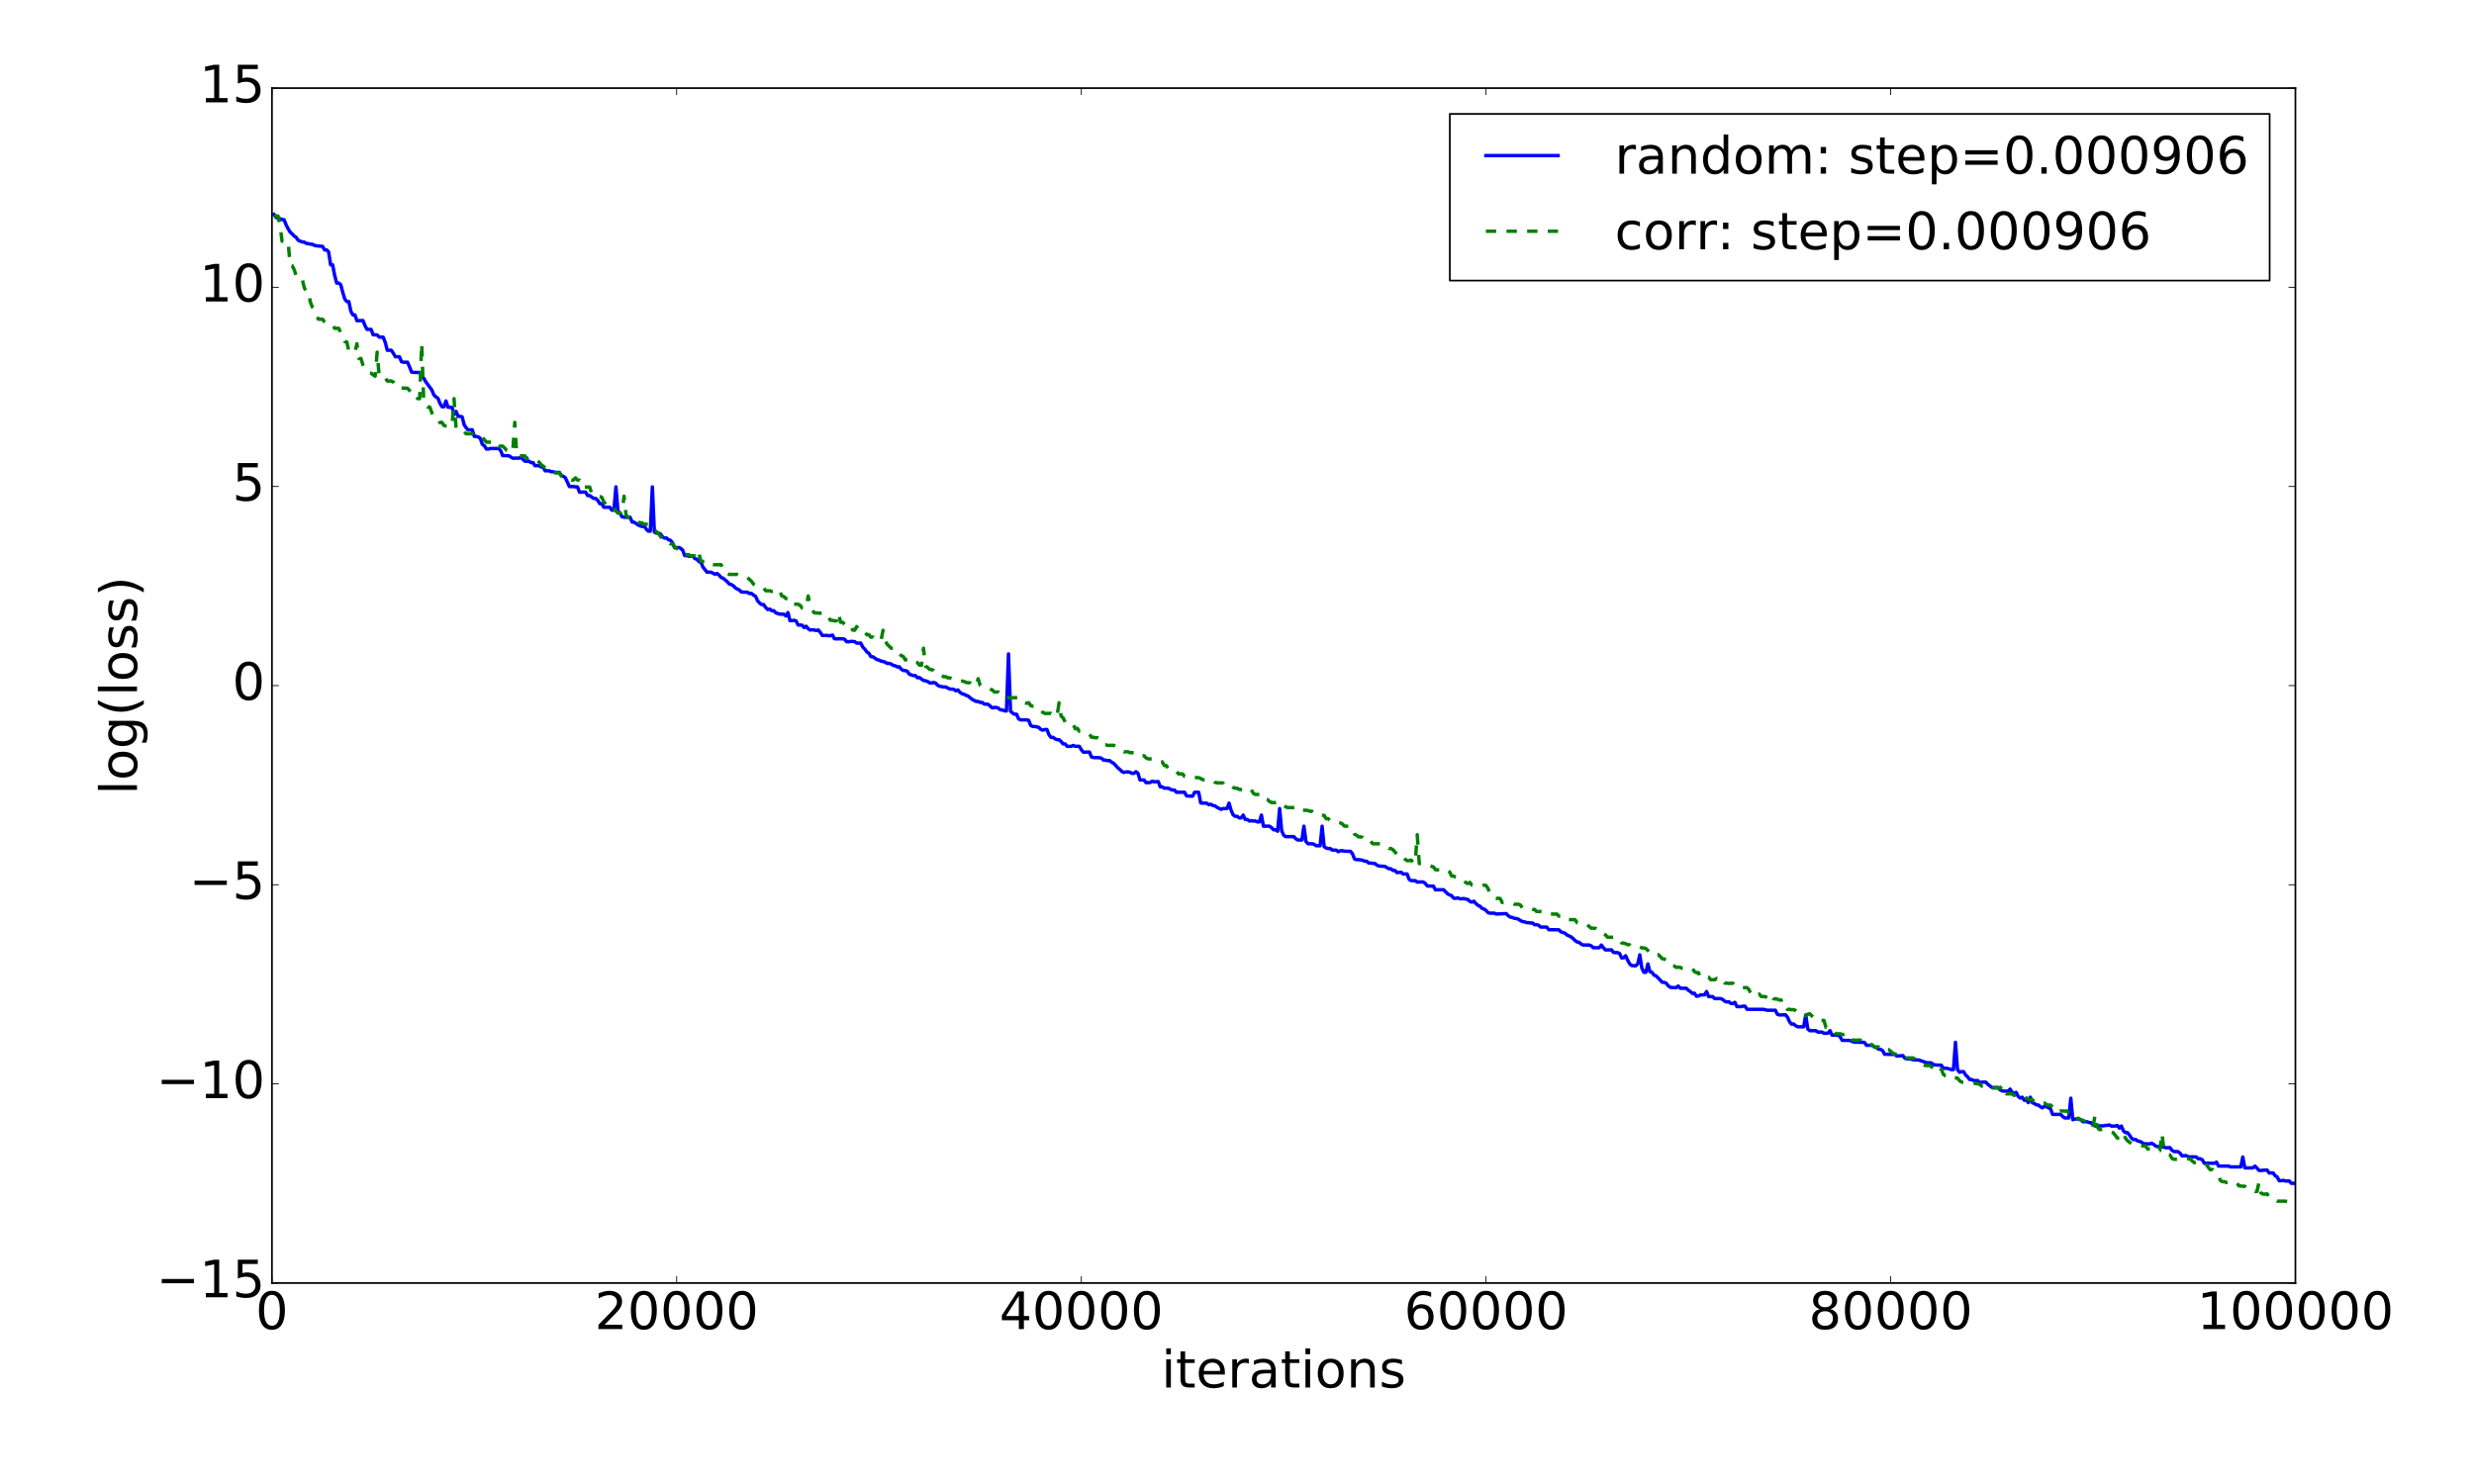 <?xml version="1.0" encoding="utf-8" standalone="no"?>
<!DOCTYPE svg PUBLIC "-//W3C//DTD SVG 1.1//EN"
  "http://www.w3.org/Graphics/SVG/1.1/DTD/svg11.dtd">
<!-- Created with matplotlib (http://matplotlib.org/) -->
<svg height="864pt" version="1.1" viewBox="0 0 1440 864" width="1440pt" xmlns="http://www.w3.org/2000/svg" xmlns:xlink="http://www.w3.org/1999/xlink">
 <defs>
  <style type="text/css">
*{stroke-linecap:butt;stroke-linejoin:round;stroke-miterlimit:100000;}
  </style>
 </defs>
 <g id="figure_1">
  <g id="patch_1">
   <path d="M 0 864 
L 1440 864 
L 1440 0 
L 0 0 
z
" style="fill:#ffffff;"/>
  </g>
  <g id="axes_1">
   <g id="patch_2">
    <path d="M 158.287 747 
L 1336.05 747 
L 1336.05 51.3 
L 158.287 51.3 
z
" style="fill:#ffffff;"/>
   </g>
   <g id="line2d_1">
    <path clip-path="url(#p2c990be5a0)" d="M 159.465 124.83 
L 160.643 126.522 
L 161.821 127.149 
L 162.999 127.292 
L 164.176 127.814 
L 165.354 127.958 
L 166.532 130.914 
L 167.71 133.193 
L 168.887 135.122 
L 170.065 136.21 
L 171.243 137.468 
L 172.421 138.224 
L 173.598 139.943 
L 175.954 140.868 
L 177.132 140.967 
L 178.309 141.714 
L 179.487 141.867 
L 180.665 142.148 
L 181.843 142.222 
L 183.021 142.867 
L 185.376 143.259 
L 187.732 143.417 
L 188.909 145.492 
L 190.087 145.492 
L 191.265 146.586 
L 192.443 154.211 
L 193.62 154.194 
L 194.798 160.386 
L 195.976 164.793 
L 197.154 164.8 
L 198.331 165.709 
L 199.509 170.247 
L 200.687 174.113 
L 201.865 175.579 
L 203.042 175.609 
L 204.22 181.211 
L 205.398 183.335 
L 206.576 183.335 
L 207.754 186.712 
L 211.287 186.628 
L 212.465 189.59 
L 213.642 191.785 
L 215.998 191.778 
L 217.176 194.896 
L 219.531 194.994 
L 220.709 196.251 
L 223.064 196.326 
L 224.242 199.388 
L 225.42 203.929 
L 227.775 203.916 
L 228.953 205.681 
L 230.131 207.702 
L 232.487 207.703 
L 233.664 210.578 
L 234.842 210.894 
L 237.198 210.89 
L 238.375 213.594 
L 239.553 216.637 
L 240.731 216.814 
L 244.264 216.849 
L 245.442 219.249 
L 246.62 220.178 
L 247.797 222.222 
L 250.153 225.456 
L 251.331 226.999 
L 252.508 229.86 
L 253.686 231.062 
L 254.864 231.79 
L 256.042 234.718 
L 257.22 236.778 
L 258.397 236.833 
L 259.575 233.451 
L 260.753 237.091 
L 263.108 237.148 
L 264.286 241.289 
L 265.464 239.549 
L 266.642 242.409 
L 267.819 242.439 
L 268.997 242.667 
L 270.175 247.317 
L 271.353 249.097 
L 272.53 250.313 
L 274.886 250.203 
L 276.064 254.071 
L 277.242 254.092 
L 278.419 254.401 
L 279.597 255.284 
L 280.775 258.773 
L 281.953 259.523 
L 283.13 261.445 
L 284.308 261.426 
L 285.486 261.113 
L 290.197 261.129 
L 291.375 262.271 
L 292.552 265.255 
L 296.086 265.313 
L 298.441 266.763 
L 300.797 266.723 
L 301.975 266.765 
L 303.152 266.211 
L 305.508 268.515 
L 307.863 268.523 
L 309.041 269.325 
L 310.219 269.315 
L 311.397 271.128 
L 313.752 271.076 
L 314.93 271.885 
L 316.108 271.867 
L 317.285 274.108 
L 319.641 274.091 
L 320.819 274.674 
L 321.996 274.664 
L 323.174 275.016 
L 325.53 275.005 
L 326.708 276.828 
L 327.885 277.323 
L 329.063 278.135 
L 331.419 283.272 
L 333.774 283.258 
L 334.952 283.471 
L 336.13 283.465 
L 337.307 286.57 
L 340.841 286.484 
L 342.018 288.515 
L 343.196 288.511 
L 345.552 290.196 
L 346.729 290.209 
L 347.907 291.296 
L 349.085 293.219 
L 350.263 293.261 
L 351.441 295.321 
L 354.974 295.355 
L 356.152 297.041 
L 357.329 297.027 
L 358.507 283.465 
L 359.685 297.437 
L 360.863 298.796 
L 362.04 300.834 
L 363.218 301.126 
L 366.751 301.153 
L 367.929 303.922 
L 369.107 304.02 
L 371.463 305.647 
L 372.64 306.178 
L 373.818 306.542 
L 374.996 306.419 
L 376.174 308.076 
L 377.351 309.22 
L 378.529 309.227 
L 379.707 283.465 
L 380.885 309.764 
L 382.062 310.388 
L 383.24 310.391 
L 384.418 310.842 
L 385.596 312.533 
L 386.773 313.277 
L 387.951 313.234 
L 389.129 314.265 
L 390.307 314.602 
L 391.484 316.086 
L 392.662 318.913 
L 395.018 318.759 
L 396.196 319.242 
L 397.373 320.384 
L 398.551 323.473 
L 399.729 323.477 
L 400.907 323.81 
L 402.084 323.859 
L 403.262 323.651 
L 404.44 325.232 
L 405.618 325.519 
L 406.795 326.972 
L 407.973 327.314 
L 409.151 330.173 
L 411.506 333.121 
L 413.862 333.136 
L 416.217 334.363 
L 417.395 333.865 
L 418.573 334.889 
L 419.751 336.212 
L 420.929 336.665 
L 423.284 338.66 
L 424.462 339.978 
L 425.64 340.352 
L 426.817 341.001 
L 427.995 342.277 
L 429.173 342.984 
L 430.351 343.517 
L 431.528 344.685 
L 435.062 344.825 
L 436.239 345.584 
L 437.417 345.485 
L 438.595 346.503 
L 439.773 347.145 
L 440.95 349.792 
L 442.128 351.078 
L 443.306 351.974 
L 444.484 351.974 
L 445.662 353.698 
L 446.839 354.888 
L 448.017 354.606 
L 449.195 355.564 
L 450.373 355.552 
L 451.55 356.809 
L 453.906 357.592 
L 456.261 357.591 
L 457.439 358.604 
L 458.617 356.64 
L 459.795 361.32 
L 460.972 361.329 
L 462.15 361.151 
L 463.328 361.477 
L 464.506 363.849 
L 466.861 363.991 
L 468.039 365.394 
L 469.217 364.604 
L 470.395 366.044 
L 471.572 366.824 
L 472.75 366.664 
L 473.928 366.778 
L 475.106 367.131 
L 476.283 366.782 
L 477.461 368.166 
L 478.639 369.983 
L 480.994 369.938 
L 482.172 370.094 
L 483.35 370.115 
L 484.528 369.734 
L 485.705 371.872 
L 486.883 371.931 
L 489.239 371.9 
L 490.417 371.881 
L 491.594 372.139 
L 492.772 373.599 
L 493.95 373.666 
L 495.128 373.446 
L 496.305 373.446 
L 497.483 373.575 
L 498.661 374.437 
L 501.016 374.449 
L 502.194 376.737 
L 503.372 377.948 
L 504.55 379.578 
L 505.727 380.311 
L 506.905 382.289 
L 508.083 382.389 
L 510.438 384.024 
L 511.616 384.287 
L 512.794 384.904 
L 513.972 385.111 
L 515.15 385.501 
L 516.327 386.213 
L 517.505 386.239 
L 518.683 386.564 
L 519.861 387.419 
L 521.038 387.574 
L 522.216 388.303 
L 523.394 388.177 
L 524.572 389.581 
L 525.749 390.371 
L 526.927 390.43 
L 528.105 390.826 
L 529.283 392.544 
L 531.638 393.333 
L 532.816 393.317 
L 533.994 394.617 
L 535.172 394.48 
L 537.527 396.172 
L 538.705 396.37 
L 539.883 396.736 
L 541.06 397.541 
L 542.238 397.676 
L 543.416 397.334 
L 544.594 397.712 
L 545.771 398.984 
L 546.949 399.547 
L 549.305 399.971 
L 550.482 399.951 
L 552.838 401.193 
L 554.016 401.193 
L 555.193 401.352 
L 556.371 402.201 
L 557.549 401.688 
L 558.727 403.097 
L 559.905 403.864 
L 561.082 404.216 
L 562.26 404.795 
L 563.438 405.229 
L 565.793 407.135 
L 568.149 408.387 
L 569.327 408.387 
L 570.504 408.967 
L 571.682 408.96 
L 572.86 409.922 
L 574.038 409.954 
L 575.215 410.103 
L 577.571 412.148 
L 578.749 411.889 
L 579.926 411.867 
L 581.104 412.297 
L 582.282 413.29 
L 583.46 413.316 
L 584.638 413.829 
L 585.815 413.946 
L 586.993 380.695 
L 588.171 414.01 
L 589.349 415.168 
L 590.526 415.849 
L 591.704 415.85 
L 592.882 418.577 
L 594.06 419.088 
L 597.593 419.13 
L 598.771 419.412 
L 599.948 422.407 
L 601.126 422.969 
L 602.304 422.953 
L 604.659 423.498 
L 605.837 424.739 
L 607.015 425.106 
L 608.193 424.739 
L 609.371 424.739 
L 610.548 427.741 
L 611.726 429.299 
L 612.904 429.282 
L 614.082 430.14 
L 615.259 430.662 
L 616.437 430.664 
L 617.615 431.699 
L 618.793 433.13 
L 619.97 433.13 
L 621.148 434.524 
L 623.504 434.524 
L 624.681 433.997 
L 625.859 434.513 
L 628.215 434.509 
L 629.393 436.492 
L 630.57 437.916 
L 634.104 437.859 
L 635.281 440.666 
L 636.459 441.054 
L 639.992 441.16 
L 641.17 441.461 
L 642.348 442.548 
L 643.526 442.543 
L 644.703 442.871 
L 645.881 442.815 
L 647.059 443.79 
L 648.237 444.403 
L 650.592 446.995 
L 651.77 447.962 
L 652.948 449.133 
L 654.126 449.744 
L 655.303 449.436 
L 656.481 449.403 
L 657.659 449.601 
L 658.837 450.252 
L 660.014 450.253 
L 661.192 449.278 
L 662.37 450.253 
L 663.548 454.098 
L 665.903 454.129 
L 667.081 455.686 
L 669.436 455.601 
L 670.614 454.837 
L 671.792 455.152 
L 674.147 455.023 
L 675.325 458.109 
L 676.503 458.103 
L 677.681 458.885 
L 680.036 458.884 
L 681.214 459.524 
L 682.392 459.971 
L 683.57 459.93 
L 684.747 461.275 
L 689.458 461.234 
L 690.636 463.364 
L 692.992 463.523 
L 694.169 463.521 
L 695.347 461.26 
L 697.703 461.275 
L 698.88 467.481 
L 700.058 467.602 
L 701.236 467.558 
L 702.414 467.643 
L 703.592 468.518 
L 704.769 468.254 
L 705.947 468.975 
L 707.125 469.167 
L 708.303 469.997 
L 710.658 471.207 
L 711.836 470.762 
L 714.191 470.749 
L 715.369 467.602 
L 716.547 471.679 
L 717.725 474.383 
L 718.902 475.258 
L 720.08 475.281 
L 721.258 476.199 
L 722.436 476.177 
L 723.614 474.536 
L 724.791 477.111 
L 725.969 477.099 
L 727.147 477.981 
L 728.325 477.847 
L 729.502 478.013 
L 730.68 477.98 
L 731.858 478.507 
L 733.036 478.523 
L 734.213 474.536 
L 735.391 481.019 
L 738.924 481.015 
L 740.102 481.859 
L 741.28 483.104 
L 742.458 483.116 
L 743.635 483.959 
L 744.813 470.749 
L 745.991 483.64 
L 747.169 486.285 
L 748.347 487.094 
L 753.058 487.11 
L 754.235 488.347 
L 755.413 489.041 
L 757.769 489.065 
L 758.946 481.016 
L 760.124 489.948 
L 761.302 491.234 
L 763.657 491.244 
L 764.835 491.523 
L 766.013 492.38 
L 768.368 492.413 
L 769.546 481.016 
L 770.724 492.943 
L 771.902 493.705 
L 773.08 494.018 
L 774.257 494.01 
L 775.435 494.918 
L 777.791 494.951 
L 778.968 495.875 
L 780.146 495.298 
L 781.324 495.299 
L 782.502 495.585 
L 786.035 495.656 
L 787.213 497.063 
L 788.39 500.096 
L 789.568 500.497 
L 790.746 500.476 
L 793.101 500.847 
L 794.279 501.402 
L 795.457 501.402 
L 796.635 502.455 
L 797.813 502.462 
L 798.99 502.685 
L 800.168 502.678 
L 801.346 503.632 
L 802.524 504.201 
L 806.057 504.435 
L 808.412 505.792 
L 809.59 505.804 
L 810.768 506.785 
L 811.946 506.786 
L 813.123 508.078 
L 814.301 507.89 
L 815.479 507.82 
L 816.657 508.822 
L 819.012 508.848 
L 820.19 511.985 
L 821.368 512.721 
L 823.723 512.722 
L 824.901 513.589 
L 826.079 513.481 
L 828.434 513.501 
L 829.612 514.337 
L 830.79 515.809 
L 834.323 515.91 
L 835.501 518.052 
L 839.034 518.001 
L 840.212 518.002 
L 842.568 520.387 
L 843.745 521.012 
L 844.923 521.492 
L 846.101 522.907 
L 847.279 523.053 
L 848.456 522.741 
L 849.634 523.243 
L 850.812 523.329 
L 851.99 523.105 
L 853.167 523.474 
L 854.345 523.658 
L 855.523 524.797 
L 856.701 525.232 
L 857.878 524.703 
L 859.056 526.055 
L 860.234 527.096 
L 861.412 527.623 
L 862.589 528.85 
L 863.767 529.219 
L 864.945 530.055 
L 866.123 531.367 
L 867.301 531.649 
L 869.656 531.63 
L 870.834 532.145 
L 876.723 531.917 
L 877.9 533.177 
L 879.078 533.939 
L 880.256 534.147 
L 881.434 534.677 
L 882.611 534.773 
L 883.789 535.157 
L 884.967 535.946 
L 886.145 536.546 
L 887.322 536.673 
L 888.5 537.155 
L 889.678 537.164 
L 890.856 537.38 
L 892.034 537.353 
L 893.211 538.377 
L 894.389 538.339 
L 895.567 538.706 
L 896.745 539.768 
L 900.278 539.767 
L 901.456 541.284 
L 907.344 541.318 
L 908.522 542.536 
L 910.878 543.283 
L 912.056 544.365 
L 914.411 545.418 
L 915.589 546.399 
L 916.767 547.56 
L 917.944 548.435 
L 919.122 548.606 
L 920.3 549.623 
L 921.478 550.213 
L 925.011 550.215 
L 926.189 550.674 
L 927.366 551.768 
L 930.9 551.771 
L 932.077 550.215 
L 933.255 551.768 
L 934.433 553.026 
L 937.966 553.016 
L 939.144 554.493 
L 940.322 554.635 
L 941.5 554.62 
L 942.677 555.11 
L 943.855 557.722 
L 945.033 557.634 
L 946.211 556.422 
L 947.388 559.031 
L 948.566 561.203 
L 949.744 562.18 
L 952.099 562.291 
L 953.277 561.153 
L 954.455 555.921 
L 955.633 563.602 
L 956.81 566.095 
L 957.988 566.067 
L 959.166 561.203 
L 960.344 565.743 
L 961.522 566.048 
L 962.699 567.722 
L 963.877 568.138 
L 966.233 570.472 
L 967.41 571.857 
L 968.588 571.959 
L 969.766 572.366 
L 970.944 573.909 
L 972.121 574.793 
L 973.299 574.971 
L 975.655 575.018 
L 976.832 574.076 
L 978.01 575.365 
L 981.543 575.374 
L 982.721 576.534 
L 983.899 577.318 
L 985.077 578.37 
L 986.255 578.238 
L 987.432 580.023 
L 988.61 579.879 
L 989.788 579.249 
L 992.143 579.228 
L 993.321 577.26 
L 994.499 580.221 
L 996.854 580.232 
L 998.032 581.382 
L 1001.565 581.388 
L 1002.743 581.96 
L 1003.921 582.964 
L 1005.099 583.338 
L 1006.277 583.221 
L 1007.454 584.211 
L 1008.632 584.288 
L 1009.81 583.582 
L 1010.988 586.04 
L 1013.343 586.083 
L 1014.521 585.807 
L 1015.699 585.799 
L 1016.876 587.617 
L 1021.587 587.616 
L 1026.298 587.617 
L 1028.654 588.178 
L 1033.365 588.159 
L 1034.543 590.538 
L 1035.721 590.902 
L 1039.254 590.849 
L 1040.432 592.219 
L 1041.609 594.903 
L 1042.787 596.284 
L 1043.965 596.143 
L 1045.143 597.167 
L 1046.32 597.803 
L 1049.854 597.816 
L 1051.031 590.917 
L 1052.209 599.041 
L 1053.387 600.057 
L 1056.92 600.057 
L 1058.098 600.892 
L 1060.454 600.875 
L 1061.631 601.57 
L 1063.987 601.557 
L 1065.165 600.057 
L 1066.342 602.658 
L 1069.876 602.645 
L 1071.053 603.617 
L 1072.231 605.678 
L 1076.942 605.783 
L 1078.12 606.383 
L 1079.298 606.721 
L 1082.831 606.827 
L 1085.187 606.869 
L 1086.364 608.549 
L 1089.898 608.562 
L 1091.075 609.678 
L 1092.253 609.89 
L 1093.431 610.857 
L 1094.609 610.955 
L 1095.786 611.663 
L 1096.964 613.834 
L 1098.142 613.774 
L 1099.32 613.867 
L 1102.853 613.86 
L 1104.031 614.851 
L 1105.209 614.687 
L 1106.386 614.703 
L 1107.564 614.573 
L 1108.742 616.127 
L 1109.92 616.5 
L 1111.097 616.499 
L 1112.275 616.617 
L 1113.453 616.955 
L 1114.631 617.122 
L 1116.986 617.131 
L 1118.164 617.642 
L 1121.697 618.773 
L 1124.053 618.77 
L 1125.231 619.719 
L 1126.408 620.033 
L 1129.942 620.18 
L 1131.119 621.954 
L 1133.475 622.021 
L 1135.83 622.723 
L 1137.008 622.733 
L 1138.186 606.827 
L 1139.364 622.755 
L 1140.541 624.296 
L 1141.719 623.899 
L 1142.897 623.93 
L 1144.075 625.853 
L 1145.252 626.939 
L 1146.43 628.478 
L 1147.608 628.474 
L 1148.786 629.156 
L 1151.141 629.097 
L 1152.319 630.419 
L 1153.497 630.046 
L 1155.852 630.045 
L 1157.03 631.299 
L 1159.386 633.121 
L 1162.919 633.121 
L 1164.097 634.469 
L 1165.274 635.1 
L 1166.452 635.305 
L 1168.808 635.296 
L 1169.985 634.089 
L 1171.163 635.88 
L 1172.341 636.606 
L 1173.519 635.985 
L 1174.697 638.361 
L 1175.874 639.308 
L 1177.052 638.801 
L 1178.23 640.602 
L 1179.408 640.281 
L 1180.585 641.956 
L 1181.763 638.801 
L 1182.941 642.03 
L 1184.119 642.46 
L 1185.296 643.298 
L 1186.474 643.346 
L 1187.652 644.41 
L 1188.83 644.97 
L 1190.007 644.011 
L 1191.185 644.364 
L 1193.541 645.615 
L 1194.718 648.818 
L 1199.43 648.778 
L 1200.607 650.033 
L 1201.785 650.866 
L 1204.141 650.876 
L 1205.318 639.394 
L 1206.496 651.911 
L 1207.674 651.479 
L 1210.029 651.477 
L 1211.207 651.93 
L 1212.385 653.092 
L 1214.74 653.076 
L 1215.918 653.532 
L 1217.096 653.611 
L 1218.274 655.02 
L 1219.452 655.551 
L 1224.163 655.482 
L 1225.34 655.251 
L 1226.518 655.215 
L 1227.696 654.925 
L 1228.874 655.589 
L 1231.229 655.589 
L 1232.407 655.247 
L 1233.585 656.786 
L 1234.762 655.583 
L 1235.94 658.384 
L 1237.118 659.429 
L 1238.296 659.413 
L 1239.473 660.854 
L 1240.651 662.687 
L 1241.829 663.473 
L 1243.007 663.356 
L 1244.185 664.271 
L 1245.362 664.494 
L 1246.54 665.049 
L 1247.718 665.894 
L 1250.073 665.976 
L 1251.251 665.988 
L 1252.429 665.618 
L 1253.607 666.323 
L 1254.784 667.288 
L 1255.962 667.602 
L 1258.318 667.599 
L 1259.495 667.855 
L 1260.673 668.242 
L 1263.029 668.146 
L 1264.206 669.729 
L 1265.384 670.447 
L 1267.74 670.494 
L 1268.918 671.408 
L 1270.095 672.96 
L 1272.451 672.772 
L 1273.629 673.512 
L 1275.984 673.528 
L 1278.34 673.581 
L 1279.517 674.644 
L 1280.695 674.642 
L 1281.873 675.26 
L 1283.051 677.265 
L 1288.939 677.265 
L 1290.117 676.613 
L 1291.295 678.924 
L 1297.184 678.927 
L 1298.362 679.376 
L 1304.25 679.375 
L 1305.428 673.627 
L 1306.606 679.942 
L 1311.317 679.942 
L 1312.495 678.927 
L 1313.673 680.092 
L 1314.85 681.438 
L 1316.028 681.466 
L 1317.206 681.319 
L 1319.561 681.213 
L 1320.739 682.899 
L 1323.095 682.92 
L 1324.272 684.558 
L 1325.45 685.238 
L 1326.628 687.472 
L 1327.806 687.397 
L 1328.983 687.209 
L 1330.161 687.592 
L 1332.517 687.609 
L 1333.694 688.951 
L 1336.05 688.94 
L 1336.05 688.94 
" style="fill:none;stroke:#0000ff;stroke-linecap:square;stroke-width:2.0;"/>
   </g>
   <g id="line2d_2">
    <path clip-path="url(#p2c990be5a0)" d="M 159.465 125.759 
L 160.643 125.759 
L 161.821 125.759 
L 162.999 131.037 
L 164.176 140.445 
L 167.71 140.445 
L 168.887 154.719 
L 170.065 154.741 
L 171.243 156.958 
L 172.421 160.719 
L 173.598 160.718 
L 174.776 162.728 
L 175.954 162.735 
L 177.132 167.575 
L 178.309 169.819 
L 179.487 169.823 
L 180.665 175.998 
L 181.843 178.871 
L 183.021 180.05 
L 184.198 183.807 
L 185.376 185.849 
L 187.732 185.831 
L 188.909 187.487 
L 190.087 188.411 
L 192.443 188.41 
L 193.62 189.447 
L 194.798 191.151 
L 197.154 191.151 
L 198.331 193.607 
L 199.509 194.992 
L 200.687 198.901 
L 201.865 199.141 
L 203.042 204.433 
L 204.22 205.057 
L 206.576 205.009 
L 207.754 200.121 
L 208.931 208.77 
L 210.109 208.73 
L 211.287 212.602 
L 212.465 214.625 
L 213.642 215.109 
L 214.82 216.968 
L 215.998 217.25 
L 217.176 218.242 
L 218.353 219.014 
L 219.531 205.011 
L 220.709 218.925 
L 221.887 219.345 
L 223.064 219.448 
L 224.242 219.755 
L 225.42 221.854 
L 227.775 221.794 
L 228.953 222.447 
L 230.131 224.186 
L 232.487 224.188 
L 233.664 225.922 
L 237.198 226.032 
L 238.375 227.318 
L 239.553 228.401 
L 240.731 228.392 
L 241.909 228.511 
L 243.086 232.087 
L 244.264 232.063 
L 245.442 199.861 
L 246.62 233.76 
L 247.797 235.208 
L 248.975 237.017 
L 250.153 236.961 
L 251.331 240.231 
L 252.508 243.025 
L 254.864 243.801 
L 256.042 246.069 
L 257.22 245.906 
L 258.397 247.728 
L 259.575 247.976 
L 263.108 247.964 
L 264.286 232.087 
L 265.464 249.526 
L 266.642 250.144 
L 268.997 250.16 
L 271.353 252.566 
L 274.886 252.566 
L 276.064 253.53 
L 277.242 254.691 
L 280.775 254.692 
L 283.13 257.434 
L 289.019 257.421 
L 290.197 259.899 
L 291.375 259.728 
L 292.552 259.739 
L 293.73 260.823 
L 294.908 262.184 
L 296.086 262.349 
L 297.263 263.181 
L 298.441 263.181 
L 299.619 245.906 
L 300.797 265.097 
L 301.975 265.339 
L 305.508 265.442 
L 306.686 267.023 
L 307.863 266.712 
L 311.397 266.742 
L 312.574 268.249 
L 313.752 269.018 
L 314.93 270.509 
L 317.285 272.24 
L 318.463 272.194 
L 319.641 272.984 
L 320.819 272.984 
L 321.996 274.466 
L 323.174 275.312 
L 325.53 275.286 
L 326.708 277.142 
L 327.885 278.164 
L 330.241 278.18 
L 332.596 279.494 
L 333.774 279.487 
L 334.952 278.191 
L 336.13 279.491 
L 337.307 279.594 
L 338.485 283.626 
L 343.196 283.528 
L 344.374 287.19 
L 345.552 288.552 
L 346.729 288.889 
L 347.907 288.902 
L 349.085 289.072 
L 350.263 289.485 
L 351.441 292.195 
L 352.618 293.505 
L 354.974 293.501 
L 356.152 293.833 
L 357.329 296.209 
L 359.685 298.753 
L 362.04 298.71 
L 363.218 288.902 
L 364.396 299.726 
L 365.574 301.372 
L 367.929 301.356 
L 369.107 302.37 
L 370.285 304.255 
L 372.64 304.257 
L 373.818 304.551 
L 374.996 305.23 
L 376.174 305.217 
L 377.351 305.376 
L 378.529 305.347 
L 379.707 306.638 
L 380.885 308.603 
L 383.24 310.492 
L 384.418 312.312 
L 385.596 313.555 
L 386.773 314.108 
L 387.951 314.169 
L 389.129 314.718 
L 390.307 316.632 
L 391.484 316.633 
L 392.662 318.316 
L 393.84 319.396 
L 395.018 319.381 
L 396.196 319.821 
L 397.373 322.209 
L 398.551 322.943 
L 400.907 322.962 
L 402.084 323.643 
L 403.262 323.702 
L 404.44 323.643 
L 405.618 325.364 
L 406.795 322.209 
L 407.973 326.816 
L 412.684 326.796 
L 413.862 328.588 
L 415.04 328.785 
L 419.751 328.784 
L 420.929 331.444 
L 422.106 331.412 
L 423.284 333.777 
L 424.462 334.435 
L 429.173 334.427 
L 430.351 334.781 
L 431.528 335.536 
L 433.884 335.522 
L 435.062 336.247 
L 437.417 338.46 
L 438.595 340.123 
L 440.95 341.463 
L 443.306 341.518 
L 444.484 342.183 
L 445.662 343.947 
L 448.017 343.948 
L 449.195 344.353 
L 450.373 344.288 
L 451.55 343.947 
L 452.728 345.253 
L 453.906 344.192 
L 455.084 347.045 
L 456.261 347.331 
L 457.439 348.479 
L 459.795 348.48 
L 460.972 348.609 
L 462.15 351.757 
L 464.506 351.8 
L 465.684 352.411 
L 466.861 353.935 
L 469.217 354 
L 470.395 346.962 
L 471.572 352.682 
L 472.75 355.183 
L 473.928 356.796 
L 477.461 357.006 
L 480.994 356.912 
L 482.172 359.324 
L 483.35 361.156 
L 484.528 361.158 
L 485.705 361.504 
L 486.883 361.402 
L 488.061 357.006 
L 489.239 362.295 
L 490.417 362.255 
L 491.594 363.458 
L 492.772 363.684 
L 493.95 364.729 
L 495.128 364.015 
L 496.305 366.861 
L 497.483 366.901 
L 498.661 364.783 
L 499.839 366.952 
L 501.016 366.957 
L 502.194 368.302 
L 503.372 368.13 
L 504.55 369.495 
L 505.727 369.531 
L 506.905 371.001 
L 508.083 370.897 
L 509.261 372.089 
L 510.438 372.101 
L 511.616 372.958 
L 512.794 372.961 
L 513.972 366.952 
L 515.15 372.915 
L 516.327 375.017 
L 518.683 377.4 
L 521.038 377.428 
L 522.216 380.049 
L 523.394 380.533 
L 524.572 381.76 
L 525.749 382.18 
L 526.927 384.22 
L 528.105 383.881 
L 529.283 383.879 
L 530.46 385.622 
L 532.816 385.541 
L 533.994 385.791 
L 535.172 387.273 
L 536.349 387.279 
L 537.527 377.4 
L 538.705 387.812 
L 539.883 388.581 
L 541.06 389.707 
L 542.238 389.836 
L 543.416 390.362 
L 544.594 392.218 
L 545.771 392.478 
L 546.949 392.48 
L 548.127 393.324 
L 549.305 394 
L 550.482 394 
L 551.66 394.655 
L 552.838 394.655 
L 554.016 395.162 
L 555.193 395.167 
L 556.371 396.183 
L 557.549 396.183 
L 558.727 396.526 
L 559.905 396.526 
L 561.082 396.716 
L 562.26 397.327 
L 564.616 397.563 
L 565.793 399.06 
L 568.149 399.062 
L 569.327 395.139 
L 570.504 399.057 
L 571.682 399.708 
L 575.215 400.735 
L 576.393 401.319 
L 577.571 401.63 
L 578.749 402.892 
L 581.104 402.865 
L 582.282 403.678 
L 583.46 405.712 
L 584.638 406.199 
L 592.882 406.198 
L 594.06 407.787 
L 595.237 409.154 
L 596.415 409.153 
L 597.593 409.468 
L 598.771 409.112 
L 599.948 410.836 
L 601.126 411.166 
L 603.482 411.166 
L 604.659 411.773 
L 605.837 413.197 
L 607.015 414.822 
L 608.193 415.37 
L 611.726 415.344 
L 612.904 416.613 
L 614.082 416.945 
L 615.259 416.938 
L 616.437 409.153 
L 617.615 416.945 
L 618.793 417.972 
L 619.97 420.351 
L 621.148 419.936 
L 622.326 421.106 
L 623.504 421.815 
L 624.681 421.827 
L 625.859 424.288 
L 627.037 424.03 
L 628.215 425.741 
L 629.393 425.901 
L 630.57 426.396 
L 631.748 427.172 
L 632.926 427.172 
L 634.104 427.331 
L 635.281 429.216 
L 636.459 429.238 
L 637.637 429.559 
L 638.815 429.528 
L 639.992 430.133 
L 642.348 433.64 
L 643.526 433.626 
L 644.703 433.97 
L 648.237 433.902 
L 649.414 434.734 
L 650.592 435.219 
L 651.77 435.859 
L 652.948 437.119 
L 654.126 437.718 
L 656.481 437.652 
L 657.659 438.218 
L 660.014 438.208 
L 661.192 439.882 
L 663.548 439.985 
L 665.903 439.992 
L 667.081 441.286 
L 668.259 441.81 
L 670.614 441.829 
L 671.792 442.065 
L 672.97 443.274 
L 674.147 443.396 
L 675.325 443.359 
L 676.503 443.576 
L 677.681 445.69 
L 678.859 445.743 
L 680.036 447.447 
L 681.214 447.447 
L 682.392 447.955 
L 683.57 449.051 
L 684.747 449.049 
L 685.925 450.555 
L 688.281 450.574 
L 689.458 451.984 
L 690.636 451.955 
L 692.992 452.086 
L 694.169 452.86 
L 696.525 452.721 
L 697.703 452.774 
L 698.88 453.255 
L 700.058 453.957 
L 702.414 454.066 
L 704.769 454.097 
L 705.947 454.17 
L 707.125 455.446 
L 708.303 455.779 
L 711.836 455.839 
L 713.014 457.574 
L 714.191 457.397 
L 716.547 457.412 
L 717.725 458.433 
L 718.902 458.935 
L 720.08 458.932 
L 721.258 459.608 
L 723.614 459.779 
L 725.969 459.797 
L 727.147 458.935 
L 728.325 459.758 
L 729.502 461.864 
L 730.68 462.54 
L 733.036 462.543 
L 734.213 464.985 
L 735.391 465.569 
L 737.747 465.563 
L 738.924 466.63 
L 740.102 467.257 
L 742.458 467.251 
L 743.635 467.057 
L 744.813 469.033 
L 747.169 469.019 
L 748.347 469.758 
L 749.524 470.15 
L 753.058 470.183 
L 755.413 470.026 
L 756.591 471.767 
L 760.124 471.757 
L 761.302 471.858 
L 762.48 472.31 
L 763.657 472.328 
L 764.835 473.115 
L 766.013 474.532 
L 770.724 474.721 
L 771.902 476.675 
L 773.08 476.615 
L 774.257 477.843 
L 776.613 477.934 
L 777.791 477.938 
L 778.968 478.876 
L 780.146 479.103 
L 781.324 479.706 
L 782.502 480.967 
L 784.857 481.01 
L 786.035 483.197 
L 787.213 483.097 
L 788.39 485.667 
L 789.568 486.272 
L 790.746 487.269 
L 791.924 487.212 
L 793.101 487.579 
L 794.279 489.815 
L 795.457 489.841 
L 796.635 489.67 
L 797.813 489.811 
L 798.99 491.228 
L 804.879 491.265 
L 806.057 492.421 
L 807.235 493.033 
L 808.412 494.002 
L 809.59 493.998 
L 810.768 494.716 
L 813.123 497.385 
L 814.301 497.46 
L 815.479 497.103 
L 816.657 498.951 
L 817.835 500.275 
L 819.012 501.061 
L 820.19 501.066 
L 821.368 500.731 
L 822.546 502.407 
L 823.723 502.408 
L 824.901 485.975 
L 826.079 502.735 
L 827.257 502.894 
L 828.434 503.961 
L 831.968 503.913 
L 834.323 504.763 
L 835.501 506.366 
L 839.034 506.488 
L 840.212 506.427 
L 841.39 505.88 
L 842.568 506.555 
L 843.745 507.641 
L 844.923 510.045 
L 846.101 510.094 
L 847.279 510.583 
L 848.456 510.492 
L 849.634 510.597 
L 850.812 511.447 
L 853.167 513.86 
L 854.345 514.431 
L 855.523 513.74 
L 856.701 515.296 
L 857.878 515.203 
L 859.056 515.351 
L 861.412 515.324 
L 862.589 515.538 
L 863.767 515.366 
L 864.945 515.538 
L 866.123 517.301 
L 867.301 520.335 
L 868.478 522.276 
L 869.656 522.969 
L 870.834 523.087 
L 872.012 522.968 
L 873.189 523.139 
L 874.367 525.458 
L 876.723 525.394 
L 877.9 525.885 
L 879.078 525.931 
L 880.256 525.852 
L 881.434 526.461 
L 883.789 526.434 
L 884.967 526.973 
L 886.145 528.531 
L 887.322 528.435 
L 888.5 529.18 
L 890.856 529.153 
L 892.034 529.472 
L 893.211 529.492 
L 894.389 530.684 
L 896.745 530.676 
L 897.922 530.859 
L 899.1 530.834 
L 900.278 532.076 
L 902.633 532.121 
L 904.989 532.213 
L 906.167 532.142 
L 907.344 533.39 
L 908.522 533.464 
L 909.7 533.372 
L 910.878 535.15 
L 913.233 535.33 
L 914.411 535.465 
L 915.589 535.388 
L 916.767 535.462 
L 917.944 537.175 
L 921.478 537.605 
L 922.655 537.578 
L 923.833 538.26 
L 925.011 539.472 
L 926.189 540.391 
L 928.544 540.449 
L 929.722 541.42 
L 932.077 541.617 
L 933.255 543.654 
L 934.433 544.242 
L 935.611 545.626 
L 939.144 545.678 
L 940.322 545.696 
L 941.5 547.354 
L 942.677 547.352 
L 943.855 548.974 
L 945.033 549.098 
L 946.211 549.448 
L 947.388 550.005 
L 948.566 550.063 
L 949.744 551.275 
L 953.277 551.278 
L 954.455 551.278 
L 955.633 551.854 
L 956.81 551.911 
L 957.988 552.218 
L 959.166 553.38 
L 960.344 555.29 
L 962.699 555.279 
L 963.877 555.693 
L 965.055 555.716 
L 966.233 556.727 
L 967.41 558.134 
L 968.588 558.299 
L 969.766 559 
L 970.944 559.489 
L 972.121 559.818 
L 973.299 562.348 
L 974.477 562.43 
L 975.655 563.207 
L 976.832 563.127 
L 978.01 563.228 
L 979.188 563.806 
L 985.077 563.764 
L 986.255 565.66 
L 987.432 566.299 
L 988.61 566.284 
L 989.788 569.129 
L 992.143 569.076 
L 993.321 568.942 
L 994.499 568.928 
L 995.677 570.404 
L 998.032 570.41 
L 999.21 569.683 
L 1000.388 570.588 
L 1001.565 569.683 
L 1002.743 570.525 
L 1003.921 572.401 
L 1005.099 572.369 
L 1006.277 572.567 
L 1008.632 572.464 
L 1009.81 573.844 
L 1010.988 574.273 
L 1012.165 575.06 
L 1015.699 575.02 
L 1016.876 575.023 
L 1018.054 576.216 
L 1019.232 579.074 
L 1020.41 579.108 
L 1021.587 578.187 
L 1022.765 579.094 
L 1023.943 578.758 
L 1025.121 580.173 
L 1027.476 580.219 
L 1028.654 581.005 
L 1029.832 579.041 
L 1031.01 579.041 
L 1032.187 581.48 
L 1034.543 581.701 
L 1035.721 582.244 
L 1036.898 582.305 
L 1038.076 581.903 
L 1039.254 585.866 
L 1040.432 587.71 
L 1041.609 587.599 
L 1042.787 587.87 
L 1043.965 587.791 
L 1045.143 588.326 
L 1046.32 589.362 
L 1047.498 590.02 
L 1048.676 591.524 
L 1051.031 591.377 
L 1052.209 590.53 
L 1053.387 590.231 
L 1054.565 591.448 
L 1055.743 592.432 
L 1056.92 592.437 
L 1058.098 594.096 
L 1061.631 594.075 
L 1062.809 598.135 
L 1063.987 598.02 
L 1065.165 599.256 
L 1066.342 599.81 
L 1067.52 600.578 
L 1068.698 601.891 
L 1071.053 601.852 
L 1072.231 602.292 
L 1073.409 602.254 
L 1074.587 601.776 
L 1075.764 603.801 
L 1076.942 603.761 
L 1078.12 605.411 
L 1079.298 605.612 
L 1082.831 605.536 
L 1084.009 606.812 
L 1085.187 606.814 
L 1086.364 607.145 
L 1087.542 607.13 
L 1088.72 607.37 
L 1089.898 608.799 
L 1091.075 609.557 
L 1093.431 609.516 
L 1094.609 610.309 
L 1095.786 611.701 
L 1096.964 611.06 
L 1099.32 611.105 
L 1101.675 613.09 
L 1102.853 613.687 
L 1104.031 613.677 
L 1105.209 614.774 
L 1106.386 615.703 
L 1107.564 615.277 
L 1108.742 615.917 
L 1113.453 615.938 
L 1114.631 616.624 
L 1115.808 618.078 
L 1116.986 618.859 
L 1118.164 619.129 
L 1119.342 619.87 
L 1120.519 620.315 
L 1121.697 620.422 
L 1122.875 620.301 
L 1124.053 620.826 
L 1125.231 622.392 
L 1127.586 622.491 
L 1128.764 624.232 
L 1129.942 622.477 
L 1131.119 625.47 
L 1132.297 626.265 
L 1135.83 626.109 
L 1137.008 627.653 
L 1139.364 627.661 
L 1140.541 629.183 
L 1141.719 630.01 
L 1144.075 630.019 
L 1145.252 630.453 
L 1148.786 630.452 
L 1149.964 630.896 
L 1151.141 630.895 
L 1152.319 631.362 
L 1153.497 632.336 
L 1157.03 632.337 
L 1158.208 632.195 
L 1159.386 633.477 
L 1162.919 633.482 
L 1164.097 633.625 
L 1165.274 631.996 
L 1166.452 635.563 
L 1167.63 636.863 
L 1171.163 636.856 
L 1172.341 637.76 
L 1173.519 637.443 
L 1177.052 637.446 
L 1178.23 637.963 
L 1179.408 639.191 
L 1180.585 639.933 
L 1181.763 640.302 
L 1182.941 640.306 
L 1184.119 641.451 
L 1185.296 641.451 
L 1186.474 641.18 
L 1187.652 641.181 
L 1188.83 642.17 
L 1190.007 642.167 
L 1191.185 643.189 
L 1192.363 643.4 
L 1193.541 643.402 
L 1194.718 644.516 
L 1195.896 644.52 
L 1197.074 647.074 
L 1198.252 647.3 
L 1199.43 646.802 
L 1200.607 646.802 
L 1201.785 646.95 
L 1202.963 646.798 
L 1204.141 647.961 
L 1205.318 648.14 
L 1206.496 649.537 
L 1207.674 649.02 
L 1208.852 650.805 
L 1210.029 651.228 
L 1211.207 652.23 
L 1212.385 652.23 
L 1213.563 652.809 
L 1214.74 654.992 
L 1215.918 654.993 
L 1217.096 656.131 
L 1218.274 656.132 
L 1219.452 649.02 
L 1220.629 655.905 
L 1221.807 657.605 
L 1222.985 657.607 
L 1224.163 657.319 
L 1225.34 657.387 
L 1227.696 658.691 
L 1230.051 659.519 
L 1231.229 660.974 
L 1232.407 662.621 
L 1234.762 662.659 
L 1235.94 659.834 
L 1237.118 662.621 
L 1238.296 664.134 
L 1240.651 665.855 
L 1243.007 665.855 
L 1244.185 666.368 
L 1245.362 667.002 
L 1248.896 667.237 
L 1250.073 668.928 
L 1252.429 668.917 
L 1253.607 669.784 
L 1255.962 669.859 
L 1257.14 669.895 
L 1258.318 659.835 
L 1259.495 668.917 
L 1260.673 669.983 
L 1261.851 672.165 
L 1263.029 672.409 
L 1264.206 674.429 
L 1265.384 674.961 
L 1268.918 674.952 
L 1270.095 674.698 
L 1271.273 674.998 
L 1272.451 674.67 
L 1274.806 674.666 
L 1275.984 675.969 
L 1277.162 676.889 
L 1279.517 676.843 
L 1280.695 677.796 
L 1281.873 678.116 
L 1284.228 678.11 
L 1285.406 679.693 
L 1286.584 681.089 
L 1287.762 680.874 
L 1288.939 682.892 
L 1291.295 684.943 
L 1292.473 687.404 
L 1293.651 687.972 
L 1294.828 688.027 
L 1296.006 688.472 
L 1300.717 688.472 
L 1301.895 688.351 
L 1303.073 690.336 
L 1304.25 690.553 
L 1306.606 690.676 
L 1307.784 691.888 
L 1308.961 691.888 
L 1310.139 692.783 
L 1311.317 693.091 
L 1312.495 693.691 
L 1313.673 693.704 
L 1314.85 688.472 
L 1316.028 694.547 
L 1317.206 695.225 
L 1318.384 695.264 
L 1319.561 695.078 
L 1320.739 696.916 
L 1321.917 697.371 
L 1323.095 697.374 
L 1325.45 699.312 
L 1330.161 699.351 
L 1332.517 699.645 
L 1333.694 700.716 
L 1334.872 700.717 
L 1336.05 701.741 
L 1336.05 701.741 
" style="fill:none;stroke:#008000;stroke-dasharray:6,6;stroke-dashoffset:0.0;stroke-width:2.0;"/>
   </g>
   <g id="patch_3">
    <path d="M 158.287 51.3 
L 1336.05 51.3 
" style="fill:none;stroke:#000000;stroke-linecap:square;stroke-linejoin:miter;"/>
   </g>
   <g id="patch_4">
    <path d="M 1336.05 747 
L 1336.05 51.3 
" style="fill:none;stroke:#000000;stroke-linecap:square;stroke-linejoin:miter;"/>
   </g>
   <g id="patch_5">
    <path d="M 158.287 747 
L 1336.05 747 
" style="fill:none;stroke:#000000;stroke-linecap:square;stroke-linejoin:miter;"/>
   </g>
   <g id="patch_6">
    <path d="M 158.287 747 
L 158.287 51.3 
" style="fill:none;stroke:#000000;stroke-linecap:square;stroke-linejoin:miter;"/>
   </g>
   <g id="matplotlib.axis_1">
    <g id="xtick_1">
     <g id="line2d_3">
      <defs>
       <path d="M 0 0 
L 0 -4 
" id="m1898313950" style="stroke:#000000;stroke-width:0.5;"/>
      </defs>
      <g>
       <use style="stroke:#000000;stroke-width:0.5;" x="158.287" xlink:href="#m1898313950" y="747.0"/>
      </g>
     </g>
     <g id="line2d_4">
      <defs>
       <path d="M 0 0 
L 0 4 
" id="md246bec7f2" style="stroke:#000000;stroke-width:0.5;"/>
      </defs>
      <g>
       <use style="stroke:#000000;stroke-width:0.5;" x="158.287" xlink:href="#md246bec7f2" y="51.3"/>
      </g>
     </g>
     <g id="text_1">
      <!-- 0 -->
      <defs>
       <path d="M 31.781 66.406 
Q 24.172 66.406 20.328 58.906 
Q 16.5 51.422 16.5 36.375 
Q 16.5 21.391 20.328 13.891 
Q 24.172 6.391 31.781 6.391 
Q 39.453 6.391 43.281 13.891 
Q 47.125 21.391 47.125 36.375 
Q 47.125 51.422 43.281 58.906 
Q 39.453 66.406 31.781 66.406 
M 31.781 74.219 
Q 44.047 74.219 50.516 64.516 
Q 56.984 54.828 56.984 36.375 
Q 56.984 17.969 50.516 8.266 
Q 44.047 -1.422 31.781 -1.422 
Q 19.531 -1.422 13.062 8.266 
Q 6.594 17.969 6.594 36.375 
Q 6.594 54.828 13.062 64.516 
Q 19.531 74.219 31.781 74.219 
" id="BitstreamVeraSans-Roman-30"/>
      </defs>
      <g transform="translate(148.744 773.795)scale(0.3 -0.3)">
       <use xlink:href="#BitstreamVeraSans-Roman-30"/>
      </g>
     </g>
    </g>
    <g id="xtick_2">
     <g id="line2d_5">
      <g>
       <use style="stroke:#000000;stroke-width:0.5;" x="393.84" xlink:href="#m1898313950" y="747.0"/>
      </g>
     </g>
     <g id="line2d_6">
      <g>
       <use style="stroke:#000000;stroke-width:0.5;" x="393.84" xlink:href="#md246bec7f2" y="51.3"/>
      </g>
     </g>
     <g id="text_2">
      <!-- 20000 -->
      <defs>
       <path d="M 19.188 8.297 
L 53.609 8.297 
L 53.609 0 
L 7.328 0 
L 7.328 8.297 
Q 12.938 14.109 22.625 23.891 
Q 32.328 33.688 34.812 36.531 
Q 39.547 41.844 41.422 45.531 
Q 43.312 49.219 43.312 52.781 
Q 43.312 58.594 39.234 62.25 
Q 35.156 65.922 28.609 65.922 
Q 23.969 65.922 18.812 64.312 
Q 13.672 62.703 7.812 59.422 
L 7.812 69.391 
Q 13.766 71.781 18.938 73 
Q 24.125 74.219 28.422 74.219 
Q 39.75 74.219 46.484 68.547 
Q 53.219 62.891 53.219 53.422 
Q 53.219 48.922 51.531 44.891 
Q 49.859 40.875 45.406 35.406 
Q 44.188 33.984 37.641 27.219 
Q 31.109 20.453 19.188 8.297 
" id="BitstreamVeraSans-Roman-32"/>
      </defs>
      <g transform="translate(346.121 773.795)scale(0.3 -0.3)">
       <use xlink:href="#BitstreamVeraSans-Roman-32"/>
       <use x="63.623" xlink:href="#BitstreamVeraSans-Roman-30"/>
       <use x="127.246" xlink:href="#BitstreamVeraSans-Roman-30"/>
       <use x="190.869" xlink:href="#BitstreamVeraSans-Roman-30"/>
       <use x="254.492" xlink:href="#BitstreamVeraSans-Roman-30"/>
      </g>
     </g>
    </g>
    <g id="xtick_3">
     <g id="line2d_7">
      <g>
       <use style="stroke:#000000;stroke-width:0.5;" x="629.393" xlink:href="#m1898313950" y="747.0"/>
      </g>
     </g>
     <g id="line2d_8">
      <g>
       <use style="stroke:#000000;stroke-width:0.5;" x="629.393" xlink:href="#md246bec7f2" y="51.3"/>
      </g>
     </g>
     <g id="text_3">
      <!-- 40000 -->
      <defs>
       <path d="M 37.797 64.312 
L 12.891 25.391 
L 37.797 25.391 
z
M 35.203 72.906 
L 47.609 72.906 
L 47.609 25.391 
L 58.016 25.391 
L 58.016 17.188 
L 47.609 17.188 
L 47.609 0 
L 37.797 0 
L 37.797 17.188 
L 4.891 17.188 
L 4.891 26.703 
z
" id="BitstreamVeraSans-Roman-34"/>
      </defs>
      <g transform="translate(581.674 773.795)scale(0.3 -0.3)">
       <use xlink:href="#BitstreamVeraSans-Roman-34"/>
       <use x="63.623" xlink:href="#BitstreamVeraSans-Roman-30"/>
       <use x="127.246" xlink:href="#BitstreamVeraSans-Roman-30"/>
       <use x="190.869" xlink:href="#BitstreamVeraSans-Roman-30"/>
       <use x="254.492" xlink:href="#BitstreamVeraSans-Roman-30"/>
      </g>
     </g>
    </g>
    <g id="xtick_4">
     <g id="line2d_9">
      <g>
       <use style="stroke:#000000;stroke-width:0.5;" x="864.945" xlink:href="#m1898313950" y="747.0"/>
      </g>
     </g>
     <g id="line2d_10">
      <g>
       <use style="stroke:#000000;stroke-width:0.5;" x="864.945" xlink:href="#md246bec7f2" y="51.3"/>
      </g>
     </g>
     <g id="text_4">
      <!-- 60000 -->
      <defs>
       <path d="M 33.016 40.375 
Q 26.375 40.375 22.484 35.828 
Q 18.609 31.297 18.609 23.391 
Q 18.609 15.531 22.484 10.953 
Q 26.375 6.391 33.016 6.391 
Q 39.656 6.391 43.531 10.953 
Q 47.406 15.531 47.406 23.391 
Q 47.406 31.297 43.531 35.828 
Q 39.656 40.375 33.016 40.375 
M 52.594 71.297 
L 52.594 62.312 
Q 48.875 64.062 45.094 64.984 
Q 41.312 65.922 37.594 65.922 
Q 27.828 65.922 22.672 59.328 
Q 17.531 52.734 16.797 39.406 
Q 19.672 43.656 24.016 45.922 
Q 28.375 48.188 33.594 48.188 
Q 44.578 48.188 50.953 41.516 
Q 57.328 34.859 57.328 23.391 
Q 57.328 12.156 50.688 5.359 
Q 44.047 -1.422 33.016 -1.422 
Q 20.359 -1.422 13.672 8.266 
Q 6.984 17.969 6.984 36.375 
Q 6.984 53.656 15.188 63.938 
Q 23.391 74.219 37.203 74.219 
Q 40.922 74.219 44.703 73.484 
Q 48.484 72.75 52.594 71.297 
" id="BitstreamVeraSans-Roman-36"/>
      </defs>
      <g transform="translate(817.226 773.795)scale(0.3 -0.3)">
       <use xlink:href="#BitstreamVeraSans-Roman-36"/>
       <use x="63.623" xlink:href="#BitstreamVeraSans-Roman-30"/>
       <use x="127.246" xlink:href="#BitstreamVeraSans-Roman-30"/>
       <use x="190.869" xlink:href="#BitstreamVeraSans-Roman-30"/>
       <use x="254.492" xlink:href="#BitstreamVeraSans-Roman-30"/>
      </g>
     </g>
    </g>
    <g id="xtick_5">
     <g id="line2d_11">
      <g>
       <use style="stroke:#000000;stroke-width:0.5;" x="1100.497" xlink:href="#m1898313950" y="747.0"/>
      </g>
     </g>
     <g id="line2d_12">
      <g>
       <use style="stroke:#000000;stroke-width:0.5;" x="1100.497" xlink:href="#md246bec7f2" y="51.3"/>
      </g>
     </g>
     <g id="text_5">
      <!-- 80000 -->
      <defs>
       <path d="M 31.781 34.625 
Q 24.75 34.625 20.719 30.859 
Q 16.703 27.094 16.703 20.516 
Q 16.703 13.922 20.719 10.156 
Q 24.75 6.391 31.781 6.391 
Q 38.812 6.391 42.859 10.172 
Q 46.922 13.969 46.922 20.516 
Q 46.922 27.094 42.891 30.859 
Q 38.875 34.625 31.781 34.625 
M 21.922 38.812 
Q 15.578 40.375 12.031 44.719 
Q 8.5 49.078 8.5 55.328 
Q 8.5 64.062 14.719 69.141 
Q 20.953 74.219 31.781 74.219 
Q 42.672 74.219 48.875 69.141 
Q 55.078 64.062 55.078 55.328 
Q 55.078 49.078 51.531 44.719 
Q 48 40.375 41.703 38.812 
Q 48.828 37.156 52.797 32.312 
Q 56.781 27.484 56.781 20.516 
Q 56.781 9.906 50.312 4.234 
Q 43.844 -1.422 31.781 -1.422 
Q 19.734 -1.422 13.25 4.234 
Q 6.781 9.906 6.781 20.516 
Q 6.781 27.484 10.781 32.312 
Q 14.797 37.156 21.922 38.812 
M 18.312 54.391 
Q 18.312 48.734 21.844 45.562 
Q 25.391 42.391 31.781 42.391 
Q 38.141 42.391 41.719 45.562 
Q 45.312 48.734 45.312 54.391 
Q 45.312 60.062 41.719 63.234 
Q 38.141 66.406 31.781 66.406 
Q 25.391 66.406 21.844 63.234 
Q 18.312 60.062 18.312 54.391 
" id="BitstreamVeraSans-Roman-38"/>
      </defs>
      <g transform="translate(1052.779 773.795)scale(0.3 -0.3)">
       <use xlink:href="#BitstreamVeraSans-Roman-38"/>
       <use x="63.623" xlink:href="#BitstreamVeraSans-Roman-30"/>
       <use x="127.246" xlink:href="#BitstreamVeraSans-Roman-30"/>
       <use x="190.869" xlink:href="#BitstreamVeraSans-Roman-30"/>
       <use x="254.492" xlink:href="#BitstreamVeraSans-Roman-30"/>
      </g>
     </g>
    </g>
    <g id="xtick_6">
     <g id="line2d_13">
      <g>
       <use style="stroke:#000000;stroke-width:0.5;" x="1336.05" xlink:href="#m1898313950" y="747.0"/>
      </g>
     </g>
     <g id="line2d_14">
      <g>
       <use style="stroke:#000000;stroke-width:0.5;" x="1336.05" xlink:href="#md246bec7f2" y="51.3"/>
      </g>
     </g>
     <g id="text_6">
      <!-- 100000 -->
      <defs>
       <path d="M 12.406 8.297 
L 28.516 8.297 
L 28.516 63.922 
L 10.984 60.406 
L 10.984 69.391 
L 28.422 72.906 
L 38.281 72.906 
L 38.281 8.297 
L 54.391 8.297 
L 54.391 0 
L 12.406 0 
z
" id="BitstreamVeraSans-Roman-31"/>
      </defs>
      <g transform="translate(1278.787 773.795)scale(0.3 -0.3)">
       <use xlink:href="#BitstreamVeraSans-Roman-31"/>
       <use x="63.623" xlink:href="#BitstreamVeraSans-Roman-30"/>
       <use x="127.246" xlink:href="#BitstreamVeraSans-Roman-30"/>
       <use x="190.869" xlink:href="#BitstreamVeraSans-Roman-30"/>
       <use x="254.492" xlink:href="#BitstreamVeraSans-Roman-30"/>
       <use x="318.115" xlink:href="#BitstreamVeraSans-Roman-30"/>
      </g>
     </g>
    </g>
    <g id="text_7">
     <!-- iterations -->
     <defs>
      <path d="M 54.891 33.016 
L 54.891 0 
L 45.906 0 
L 45.906 32.719 
Q 45.906 40.484 42.875 44.328 
Q 39.844 48.188 33.797 48.188 
Q 26.516 48.188 22.312 43.547 
Q 18.109 38.922 18.109 30.906 
L 18.109 0 
L 9.078 0 
L 9.078 54.688 
L 18.109 54.688 
L 18.109 46.188 
Q 21.344 51.125 25.703 53.562 
Q 30.078 56 35.797 56 
Q 45.219 56 50.047 50.172 
Q 54.891 44.344 54.891 33.016 
" id="BitstreamVeraSans-Roman-6e"/>
      <path d="M 34.281 27.484 
Q 23.391 27.484 19.188 25 
Q 14.984 22.516 14.984 16.5 
Q 14.984 11.719 18.141 8.906 
Q 21.297 6.109 26.703 6.109 
Q 34.188 6.109 38.703 11.406 
Q 43.219 16.703 43.219 25.484 
L 43.219 27.484 
z
M 52.203 31.203 
L 52.203 0 
L 43.219 0 
L 43.219 8.297 
Q 40.141 3.328 35.547 0.953 
Q 30.953 -1.422 24.312 -1.422 
Q 15.922 -1.422 10.953 3.297 
Q 6 8.016 6 15.922 
Q 6 25.141 12.172 29.828 
Q 18.359 34.516 30.609 34.516 
L 43.219 34.516 
L 43.219 35.406 
Q 43.219 41.609 39.141 45 
Q 35.062 48.391 27.688 48.391 
Q 23 48.391 18.547 47.266 
Q 14.109 46.141 10.016 43.891 
L 10.016 52.203 
Q 14.938 54.109 19.578 55.047 
Q 24.219 56 28.609 56 
Q 40.484 56 46.344 49.844 
Q 52.203 43.703 52.203 31.203 
" id="BitstreamVeraSans-Roman-61"/>
      <path d="M 30.609 48.391 
Q 23.391 48.391 19.188 42.75 
Q 14.984 37.109 14.984 27.297 
Q 14.984 17.484 19.156 11.844 
Q 23.344 6.203 30.609 6.203 
Q 37.797 6.203 41.984 11.859 
Q 46.188 17.531 46.188 27.297 
Q 46.188 37.016 41.984 42.703 
Q 37.797 48.391 30.609 48.391 
M 30.609 56 
Q 42.328 56 49.016 48.375 
Q 55.719 40.766 55.719 27.297 
Q 55.719 13.875 49.016 6.219 
Q 42.328 -1.422 30.609 -1.422 
Q 18.844 -1.422 12.172 6.219 
Q 5.516 13.875 5.516 27.297 
Q 5.516 40.766 12.172 48.375 
Q 18.844 56 30.609 56 
" id="BitstreamVeraSans-Roman-6f"/>
      <path d="M 9.422 54.688 
L 18.406 54.688 
L 18.406 0 
L 9.422 0 
z
M 9.422 75.984 
L 18.406 75.984 
L 18.406 64.594 
L 9.422 64.594 
z
" id="BitstreamVeraSans-Roman-69"/>
      <path d="M 56.203 29.594 
L 56.203 25.203 
L 14.891 25.203 
Q 15.484 15.922 20.484 11.062 
Q 25.484 6.203 34.422 6.203 
Q 39.594 6.203 44.453 7.469 
Q 49.312 8.734 54.109 11.281 
L 54.109 2.781 
Q 49.266 0.734 44.188 -0.344 
Q 39.109 -1.422 33.891 -1.422 
Q 20.797 -1.422 13.156 6.188 
Q 5.516 13.812 5.516 26.812 
Q 5.516 40.234 12.766 48.109 
Q 20.016 56 32.328 56 
Q 43.359 56 49.781 48.891 
Q 56.203 41.797 56.203 29.594 
M 47.219 32.234 
Q 47.125 39.594 43.094 43.984 
Q 39.062 48.391 32.422 48.391 
Q 24.906 48.391 20.391 44.141 
Q 15.875 39.891 15.188 32.172 
z
" id="BitstreamVeraSans-Roman-65"/>
      <path d="M 18.312 70.219 
L 18.312 54.688 
L 36.812 54.688 
L 36.812 47.703 
L 18.312 47.703 
L 18.312 18.016 
Q 18.312 11.328 20.141 9.422 
Q 21.969 7.516 27.594 7.516 
L 36.812 7.516 
L 36.812 0 
L 27.594 0 
Q 17.188 0 13.234 3.875 
Q 9.281 7.766 9.281 18.016 
L 9.281 47.703 
L 2.688 47.703 
L 2.688 54.688 
L 9.281 54.688 
L 9.281 70.219 
z
" id="BitstreamVeraSans-Roman-74"/>
      <path d="M 41.109 46.297 
Q 39.594 47.172 37.812 47.578 
Q 36.031 48 33.891 48 
Q 26.266 48 22.188 43.047 
Q 18.109 38.094 18.109 28.812 
L 18.109 0 
L 9.078 0 
L 9.078 54.688 
L 18.109 54.688 
L 18.109 46.188 
Q 20.953 51.172 25.484 53.578 
Q 30.031 56 36.531 56 
Q 37.453 56 38.578 55.875 
Q 39.703 55.766 41.062 55.516 
z
" id="BitstreamVeraSans-Roman-72"/>
      <path d="M 44.281 53.078 
L 44.281 44.578 
Q 40.484 46.531 36.375 47.5 
Q 32.281 48.484 27.875 48.484 
Q 21.188 48.484 17.844 46.438 
Q 14.5 44.391 14.5 40.281 
Q 14.5 37.156 16.891 35.375 
Q 19.281 33.594 26.516 31.984 
L 29.594 31.297 
Q 39.156 29.25 43.188 25.516 
Q 47.219 21.781 47.219 15.094 
Q 47.219 7.469 41.188 3.016 
Q 35.156 -1.422 24.609 -1.422 
Q 20.219 -1.422 15.453 -0.562 
Q 10.688 0.297 5.422 2 
L 5.422 11.281 
Q 10.406 8.688 15.234 7.391 
Q 20.062 6.109 24.812 6.109 
Q 31.156 6.109 34.562 8.281 
Q 37.984 10.453 37.984 14.406 
Q 37.984 18.062 35.516 20.016 
Q 33.062 21.969 24.703 23.781 
L 21.578 24.516 
Q 13.234 26.266 9.516 29.906 
Q 5.812 33.547 5.812 39.891 
Q 5.812 47.609 11.281 51.797 
Q 16.75 56 26.812 56 
Q 31.781 56 36.172 55.266 
Q 40.578 54.547 44.281 53.078 
" id="BitstreamVeraSans-Roman-73"/>
     </defs>
     <g transform="translate(675.987 807.83)scale(0.3 -0.3)">
      <use xlink:href="#BitstreamVeraSans-Roman-69"/>
      <use x="27.783" xlink:href="#BitstreamVeraSans-Roman-74"/>
      <use x="66.992" xlink:href="#BitstreamVeraSans-Roman-65"/>
      <use x="128.516" xlink:href="#BitstreamVeraSans-Roman-72"/>
      <use x="169.629" xlink:href="#BitstreamVeraSans-Roman-61"/>
      <use x="230.908" xlink:href="#BitstreamVeraSans-Roman-74"/>
      <use x="270.117" xlink:href="#BitstreamVeraSans-Roman-69"/>
      <use x="297.9" xlink:href="#BitstreamVeraSans-Roman-6f"/>
      <use x="359.082" xlink:href="#BitstreamVeraSans-Roman-6e"/>
      <use x="422.461" xlink:href="#BitstreamVeraSans-Roman-73"/>
     </g>
    </g>
   </g>
   <g id="matplotlib.axis_2">
    <g id="ytick_1">
     <g id="line2d_15">
      <defs>
       <path d="M 0 0 
L 4 0 
" id="m69bbadb1fb" style="stroke:#000000;stroke-width:0.5;"/>
      </defs>
      <g>
       <use style="stroke:#000000;stroke-width:0.5;" x="158.287" xlink:href="#m69bbadb1fb" y="747.0"/>
      </g>
     </g>
     <g id="line2d_16">
      <defs>
       <path d="M 0 0 
L -4 0 
" id="mefd5e70993" style="stroke:#000000;stroke-width:0.5;"/>
      </defs>
      <g>
       <use style="stroke:#000000;stroke-width:0.5;" x="1336.05" xlink:href="#mefd5e70993" y="747.0"/>
      </g>
     </g>
     <g id="text_8">
      <!-- −15 -->
      <defs>
       <path d="M 10.594 35.5 
L 73.188 35.5 
L 73.188 27.203 
L 10.594 27.203 
z
" id="BitstreamVeraSans-Roman-2212"/>
       <path d="M 10.797 72.906 
L 49.516 72.906 
L 49.516 64.594 
L 19.828 64.594 
L 19.828 46.734 
Q 21.969 47.469 24.109 47.828 
Q 26.266 48.188 28.422 48.188 
Q 40.625 48.188 47.75 41.5 
Q 54.891 34.812 54.891 23.391 
Q 54.891 11.625 47.562 5.094 
Q 40.234 -1.422 26.906 -1.422 
Q 22.312 -1.422 17.547 -0.641 
Q 12.797 0.141 7.719 1.703 
L 7.719 11.625 
Q 12.109 9.234 16.797 8.062 
Q 21.484 6.891 26.703 6.891 
Q 35.156 6.891 40.078 11.328 
Q 45.016 15.766 45.016 23.391 
Q 45.016 31 40.078 35.438 
Q 35.156 39.891 26.703 39.891 
Q 22.75 39.891 18.812 39.016 
Q 14.891 38.141 10.797 36.281 
z
" id="BitstreamVeraSans-Roman-35"/>
      </defs>
      <g transform="translate(90.973 755.278)scale(0.3 -0.3)">
       <use xlink:href="#BitstreamVeraSans-Roman-2212"/>
       <use x="83.789" xlink:href="#BitstreamVeraSans-Roman-31"/>
       <use x="147.412" xlink:href="#BitstreamVeraSans-Roman-35"/>
      </g>
     </g>
    </g>
    <g id="ytick_2">
     <g id="line2d_17">
      <g>
       <use style="stroke:#000000;stroke-width:0.5;" x="158.287" xlink:href="#m69bbadb1fb" y="631.05"/>
      </g>
     </g>
     <g id="line2d_18">
      <g>
       <use style="stroke:#000000;stroke-width:0.5;" x="1336.05" xlink:href="#mefd5e70993" y="631.05"/>
      </g>
     </g>
     <g id="text_9">
      <!-- −10 -->
      <g transform="translate(90.973 639.328)scale(0.3 -0.3)">
       <use xlink:href="#BitstreamVeraSans-Roman-2212"/>
       <use x="83.789" xlink:href="#BitstreamVeraSans-Roman-31"/>
       <use x="147.412" xlink:href="#BitstreamVeraSans-Roman-30"/>
      </g>
     </g>
    </g>
    <g id="ytick_3">
     <g id="line2d_19">
      <g>
       <use style="stroke:#000000;stroke-width:0.5;" x="158.287" xlink:href="#m69bbadb1fb" y="515.1"/>
      </g>
     </g>
     <g id="line2d_20">
      <g>
       <use style="stroke:#000000;stroke-width:0.5;" x="1336.05" xlink:href="#mefd5e70993" y="515.1"/>
      </g>
     </g>
     <g id="text_10">
      <!-- −5 -->
      <g transform="translate(110.061 523.378)scale(0.3 -0.3)">
       <use xlink:href="#BitstreamVeraSans-Roman-2212"/>
       <use x="83.789" xlink:href="#BitstreamVeraSans-Roman-35"/>
      </g>
     </g>
    </g>
    <g id="ytick_4">
     <g id="line2d_21">
      <g>
       <use style="stroke:#000000;stroke-width:0.5;" x="158.287" xlink:href="#m69bbadb1fb" y="399.15"/>
      </g>
     </g>
     <g id="line2d_22">
      <g>
       <use style="stroke:#000000;stroke-width:0.5;" x="1336.05" xlink:href="#mefd5e70993" y="399.15"/>
      </g>
     </g>
     <g id="text_11">
      <!-- 0 -->
      <g transform="translate(135.2 407.428)scale(0.3 -0.3)">
       <use xlink:href="#BitstreamVeraSans-Roman-30"/>
      </g>
     </g>
    </g>
    <g id="ytick_5">
     <g id="line2d_23">
      <g>
       <use style="stroke:#000000;stroke-width:0.5;" x="158.287" xlink:href="#m69bbadb1fb" y="283.2"/>
      </g>
     </g>
     <g id="line2d_24">
      <g>
       <use style="stroke:#000000;stroke-width:0.5;" x="1336.05" xlink:href="#mefd5e70993" y="283.2"/>
      </g>
     </g>
     <g id="text_12">
      <!-- 5 -->
      <g transform="translate(135.2 291.478)scale(0.3 -0.3)">
       <use xlink:href="#BitstreamVeraSans-Roman-35"/>
      </g>
     </g>
    </g>
    <g id="ytick_6">
     <g id="line2d_25">
      <g>
       <use style="stroke:#000000;stroke-width:0.5;" x="158.287" xlink:href="#m69bbadb1fb" y="167.25"/>
      </g>
     </g>
     <g id="line2d_26">
      <g>
       <use style="stroke:#000000;stroke-width:0.5;" x="1336.05" xlink:href="#mefd5e70993" y="167.25"/>
      </g>
     </g>
     <g id="text_13">
      <!-- 10 -->
      <g transform="translate(116.112 175.528)scale(0.3 -0.3)">
       <use xlink:href="#BitstreamVeraSans-Roman-31"/>
       <use x="63.623" xlink:href="#BitstreamVeraSans-Roman-30"/>
      </g>
     </g>
    </g>
    <g id="ytick_7">
     <g id="line2d_27">
      <g>
       <use style="stroke:#000000;stroke-width:0.5;" x="158.287" xlink:href="#m69bbadb1fb" y="51.3"/>
      </g>
     </g>
     <g id="line2d_28">
      <g>
       <use style="stroke:#000000;stroke-width:0.5;" x="1336.05" xlink:href="#mefd5e70993" y="51.3"/>
      </g>
     </g>
     <g id="text_14">
      <!-- 15 -->
      <g transform="translate(116.112 59.578)scale(0.3 -0.3)">
       <use xlink:href="#BitstreamVeraSans-Roman-31"/>
       <use x="63.623" xlink:href="#BitstreamVeraSans-Roman-35"/>
      </g>
     </g>
    </g>
    <g id="text_15">
     <!-- log(loss) -->
     <defs>
      <path d="M 8.016 75.875 
L 15.828 75.875 
Q 23.141 64.359 26.781 53.312 
Q 30.422 42.281 30.422 31.391 
Q 30.422 20.453 26.781 9.375 
Q 23.141 -1.703 15.828 -13.188 
L 8.016 -13.188 
Q 14.5 -2 17.703 9.062 
Q 20.906 20.125 20.906 31.391 
Q 20.906 42.672 17.703 53.656 
Q 14.5 64.656 8.016 75.875 
" id="BitstreamVeraSans-Roman-29"/>
      <path d="M 31 75.875 
Q 24.469 64.656 21.281 53.656 
Q 18.109 42.672 18.109 31.391 
Q 18.109 20.125 21.312 9.062 
Q 24.516 -2 31 -13.188 
L 23.188 -13.188 
Q 15.875 -1.703 12.234 9.375 
Q 8.594 20.453 8.594 31.391 
Q 8.594 42.281 12.203 53.312 
Q 15.828 64.359 23.188 75.875 
z
" id="BitstreamVeraSans-Roman-28"/>
      <path d="M 45.406 27.984 
Q 45.406 37.75 41.375 43.109 
Q 37.359 48.484 30.078 48.484 
Q 22.859 48.484 18.828 43.109 
Q 14.797 37.75 14.797 27.984 
Q 14.797 18.266 18.828 12.891 
Q 22.859 7.516 30.078 7.516 
Q 37.359 7.516 41.375 12.891 
Q 45.406 18.266 45.406 27.984 
M 54.391 6.781 
Q 54.391 -7.172 48.188 -13.984 
Q 42 -20.797 29.203 -20.797 
Q 24.469 -20.797 20.266 -20.094 
Q 16.062 -19.391 12.109 -17.922 
L 12.109 -9.188 
Q 16.062 -11.328 19.922 -12.344 
Q 23.781 -13.375 27.781 -13.375 
Q 36.625 -13.375 41.016 -8.766 
Q 45.406 -4.156 45.406 5.172 
L 45.406 9.625 
Q 42.625 4.781 38.281 2.391 
Q 33.938 0 27.875 0 
Q 17.828 0 11.672 7.656 
Q 5.516 15.328 5.516 27.984 
Q 5.516 40.672 11.672 48.328 
Q 17.828 56 27.875 56 
Q 33.938 56 38.281 53.609 
Q 42.625 51.219 45.406 46.391 
L 45.406 54.688 
L 54.391 54.688 
z
" id="BitstreamVeraSans-Roman-67"/>
      <path d="M 9.422 75.984 
L 18.406 75.984 
L 18.406 0 
L 9.422 0 
z
" id="BitstreamVeraSans-Roman-6c"/>
     </defs>
     <g transform="translate(79.734 462.696)rotate(-90.0)scale(0.3 -0.3)">
      <use xlink:href="#BitstreamVeraSans-Roman-6c"/>
      <use x="27.783" xlink:href="#BitstreamVeraSans-Roman-6f"/>
      <use x="88.965" xlink:href="#BitstreamVeraSans-Roman-67"/>
      <use x="152.441" xlink:href="#BitstreamVeraSans-Roman-28"/>
      <use x="191.455" xlink:href="#BitstreamVeraSans-Roman-6c"/>
      <use x="219.238" xlink:href="#BitstreamVeraSans-Roman-6f"/>
      <use x="280.42" xlink:href="#BitstreamVeraSans-Roman-73"/>
      <use x="332.52" xlink:href="#BitstreamVeraSans-Roman-73"/>
      <use x="384.619" xlink:href="#BitstreamVeraSans-Roman-29"/>
     </g>
    </g>
   </g>
   <g id="legend_1">
    <g id="patch_7">
     <path d="M 843.877 163.369 
L 1321.05 163.369 
L 1321.05 66.3 
L 843.877 66.3 
z
" style="fill:#ffffff;stroke:#000000;stroke-linejoin:miter;"/>
    </g>
    <g id="line2d_29">
     <path d="M 864.877 90.595 
L 906.877 90.595 
" style="fill:none;stroke:#0000ff;stroke-linecap:square;stroke-width:2.0;"/>
    </g>
    <g id="line2d_30"/>
    <g id="text_16">
     <!-- random: step=0.000906 -->
     <defs>
      <path id="BitstreamVeraSans-Roman-20"/>
      <path d="M 52 44.188 
Q 55.375 50.25 60.062 53.125 
Q 64.75 56 71.094 56 
Q 79.641 56 84.281 50.016 
Q 88.922 44.047 88.922 33.016 
L 88.922 0 
L 79.891 0 
L 79.891 32.719 
Q 79.891 40.578 77.094 44.375 
Q 74.312 48.188 68.609 48.188 
Q 61.625 48.188 57.562 43.547 
Q 53.516 38.922 53.516 30.906 
L 53.516 0 
L 44.484 0 
L 44.484 32.719 
Q 44.484 40.625 41.703 44.406 
Q 38.922 48.188 33.109 48.188 
Q 26.219 48.188 22.156 43.531 
Q 18.109 38.875 18.109 30.906 
L 18.109 0 
L 9.078 0 
L 9.078 54.688 
L 18.109 54.688 
L 18.109 46.188 
Q 21.188 51.219 25.484 53.609 
Q 29.781 56 35.688 56 
Q 41.656 56 45.828 52.969 
Q 50 49.953 52 44.188 
" id="BitstreamVeraSans-Roman-6d"/>
      <path d="M 10.984 1.516 
L 10.984 10.5 
Q 14.703 8.734 18.5 7.812 
Q 22.312 6.891 25.984 6.891 
Q 35.75 6.891 40.891 13.453 
Q 46.047 20.016 46.781 33.406 
Q 43.953 29.203 39.594 26.953 
Q 35.25 24.703 29.984 24.703 
Q 19.047 24.703 12.672 31.312 
Q 6.297 37.938 6.297 49.422 
Q 6.297 60.641 12.938 67.422 
Q 19.578 74.219 30.609 74.219 
Q 43.266 74.219 49.922 64.516 
Q 56.594 54.828 56.594 36.375 
Q 56.594 19.141 48.406 8.859 
Q 40.234 -1.422 26.422 -1.422 
Q 22.703 -1.422 18.891 -0.688 
Q 15.094 0.047 10.984 1.516 
M 30.609 32.422 
Q 37.25 32.422 41.125 36.953 
Q 45.016 41.5 45.016 49.422 
Q 45.016 57.281 41.125 61.844 
Q 37.25 66.406 30.609 66.406 
Q 23.969 66.406 20.094 61.844 
Q 16.219 57.281 16.219 49.422 
Q 16.219 41.5 20.094 36.953 
Q 23.969 32.422 30.609 32.422 
" id="BitstreamVeraSans-Roman-39"/>
      <path d="M 11.719 12.406 
L 22.016 12.406 
L 22.016 0 
L 11.719 0 
z
M 11.719 51.703 
L 22.016 51.703 
L 22.016 39.312 
L 11.719 39.312 
z
" id="BitstreamVeraSans-Roman-3a"/>
      <path d="M 10.688 12.406 
L 21 12.406 
L 21 0 
L 10.688 0 
z
" id="BitstreamVeraSans-Roman-2e"/>
      <path d="M 10.594 45.406 
L 73.188 45.406 
L 73.188 37.203 
L 10.594 37.203 
z
M 10.594 25.484 
L 73.188 25.484 
L 73.188 17.188 
L 10.594 17.188 
z
" id="BitstreamVeraSans-Roman-3d"/>
      <path d="M 45.406 46.391 
L 45.406 75.984 
L 54.391 75.984 
L 54.391 0 
L 45.406 0 
L 45.406 8.203 
Q 42.578 3.328 38.25 0.953 
Q 33.938 -1.422 27.875 -1.422 
Q 17.969 -1.422 11.734 6.484 
Q 5.516 14.406 5.516 27.297 
Q 5.516 40.188 11.734 48.094 
Q 17.969 56 27.875 56 
Q 33.938 56 38.25 53.625 
Q 42.578 51.266 45.406 46.391 
M 14.797 27.297 
Q 14.797 17.391 18.875 11.75 
Q 22.953 6.109 30.078 6.109 
Q 37.203 6.109 41.297 11.75 
Q 45.406 17.391 45.406 27.297 
Q 45.406 37.203 41.297 42.844 
Q 37.203 48.484 30.078 48.484 
Q 22.953 48.484 18.875 42.844 
Q 14.797 37.203 14.797 27.297 
" id="BitstreamVeraSans-Roman-64"/>
      <path d="M 18.109 8.203 
L 18.109 -20.797 
L 9.078 -20.797 
L 9.078 54.688 
L 18.109 54.688 
L 18.109 46.391 
Q 20.953 51.266 25.266 53.625 
Q 29.594 56 35.594 56 
Q 45.562 56 51.781 48.094 
Q 58.016 40.188 58.016 27.297 
Q 58.016 14.406 51.781 6.484 
Q 45.562 -1.422 35.594 -1.422 
Q 29.594 -1.422 25.266 0.953 
Q 20.953 3.328 18.109 8.203 
M 48.688 27.297 
Q 48.688 37.203 44.609 42.844 
Q 40.531 48.484 33.406 48.484 
Q 26.266 48.484 22.188 42.844 
Q 18.109 37.203 18.109 27.297 
Q 18.109 17.391 22.188 11.75 
Q 26.266 6.109 33.406 6.109 
Q 40.531 6.109 44.609 11.75 
Q 48.688 17.391 48.688 27.297 
" id="BitstreamVeraSans-Roman-70"/>
     </defs>
     <g transform="translate(939.877 101.095)scale(0.3 -0.3)">
      <use xlink:href="#BitstreamVeraSans-Roman-72"/>
      <use x="41.113" xlink:href="#BitstreamVeraSans-Roman-61"/>
      <use x="102.393" xlink:href="#BitstreamVeraSans-Roman-6e"/>
      <use x="165.771" xlink:href="#BitstreamVeraSans-Roman-64"/>
      <use x="229.248" xlink:href="#BitstreamVeraSans-Roman-6f"/>
      <use x="290.43" xlink:href="#BitstreamVeraSans-Roman-6d"/>
      <use x="387.842" xlink:href="#BitstreamVeraSans-Roman-3a"/>
      <use x="421.533" xlink:href="#BitstreamVeraSans-Roman-20"/>
      <use x="453.32" xlink:href="#BitstreamVeraSans-Roman-73"/>
      <use x="505.42" xlink:href="#BitstreamVeraSans-Roman-74"/>
      <use x="544.629" xlink:href="#BitstreamVeraSans-Roman-65"/>
      <use x="606.152" xlink:href="#BitstreamVeraSans-Roman-70"/>
      <use x="669.629" xlink:href="#BitstreamVeraSans-Roman-3d"/>
      <use x="753.418" xlink:href="#BitstreamVeraSans-Roman-30"/>
      <use x="817.041" xlink:href="#BitstreamVeraSans-Roman-2e"/>
      <use x="848.828" xlink:href="#BitstreamVeraSans-Roman-30"/>
      <use x="912.451" xlink:href="#BitstreamVeraSans-Roman-30"/>
      <use x="976.074" xlink:href="#BitstreamVeraSans-Roman-30"/>
      <use x="1039.697" xlink:href="#BitstreamVeraSans-Roman-39"/>
      <use x="1103.32" xlink:href="#BitstreamVeraSans-Roman-30"/>
      <use x="1166.943" xlink:href="#BitstreamVeraSans-Roman-36"/>
     </g>
    </g>
    <g id="line2d_31">
     <path d="M 864.877 134.63 
L 906.877 134.63 
" style="fill:none;stroke:#008000;stroke-dasharray:6,6;stroke-dashoffset:0.0;stroke-width:2.0;"/>
    </g>
    <g id="line2d_32"/>
    <g id="text_17">
     <!-- corr: step=0.000906 -->
     <defs>
      <path d="M 48.781 52.594 
L 48.781 44.188 
Q 44.969 46.297 41.141 47.344 
Q 37.312 48.391 33.406 48.391 
Q 24.656 48.391 19.812 42.844 
Q 14.984 37.312 14.984 27.297 
Q 14.984 17.281 19.812 11.734 
Q 24.656 6.203 33.406 6.203 
Q 37.312 6.203 41.141 7.25 
Q 44.969 8.297 48.781 10.406 
L 48.781 2.094 
Q 45.016 0.344 40.984 -0.531 
Q 36.969 -1.422 32.422 -1.422 
Q 20.062 -1.422 12.781 6.344 
Q 5.516 14.109 5.516 27.297 
Q 5.516 40.672 12.859 48.328 
Q 20.219 56 33.016 56 
Q 37.156 56 41.109 55.141 
Q 45.062 54.297 48.781 52.594 
" id="BitstreamVeraSans-Roman-63"/>
     </defs>
     <g transform="translate(939.877 145.13)scale(0.3 -0.3)">
      <use xlink:href="#BitstreamVeraSans-Roman-63"/>
      <use x="54.98" xlink:href="#BitstreamVeraSans-Roman-6f"/>
      <use x="116.162" xlink:href="#BitstreamVeraSans-Roman-72"/>
      <use x="157.26" xlink:href="#BitstreamVeraSans-Roman-72"/>
      <use x="198.357" xlink:href="#BitstreamVeraSans-Roman-3a"/>
      <use x="232.049" xlink:href="#BitstreamVeraSans-Roman-20"/>
      <use x="263.836" xlink:href="#BitstreamVeraSans-Roman-73"/>
      <use x="315.936" xlink:href="#BitstreamVeraSans-Roman-74"/>
      <use x="355.145" xlink:href="#BitstreamVeraSans-Roman-65"/>
      <use x="416.668" xlink:href="#BitstreamVeraSans-Roman-70"/>
      <use x="480.145" xlink:href="#BitstreamVeraSans-Roman-3d"/>
      <use x="563.934" xlink:href="#BitstreamVeraSans-Roman-30"/>
      <use x="627.557" xlink:href="#BitstreamVeraSans-Roman-2e"/>
      <use x="659.344" xlink:href="#BitstreamVeraSans-Roman-30"/>
      <use x="722.967" xlink:href="#BitstreamVeraSans-Roman-30"/>
      <use x="786.59" xlink:href="#BitstreamVeraSans-Roman-30"/>
      <use x="850.213" xlink:href="#BitstreamVeraSans-Roman-39"/>
      <use x="913.836" xlink:href="#BitstreamVeraSans-Roman-30"/>
      <use x="977.459" xlink:href="#BitstreamVeraSans-Roman-36"/>
     </g>
    </g>
   </g>
  </g>
 </g>
 <defs>
  <clipPath id="p2c990be5a0">
   <rect height="695.7" width="1177.763" x="158.287" y="51.3"/>
  </clipPath>
 </defs>
</svg>
